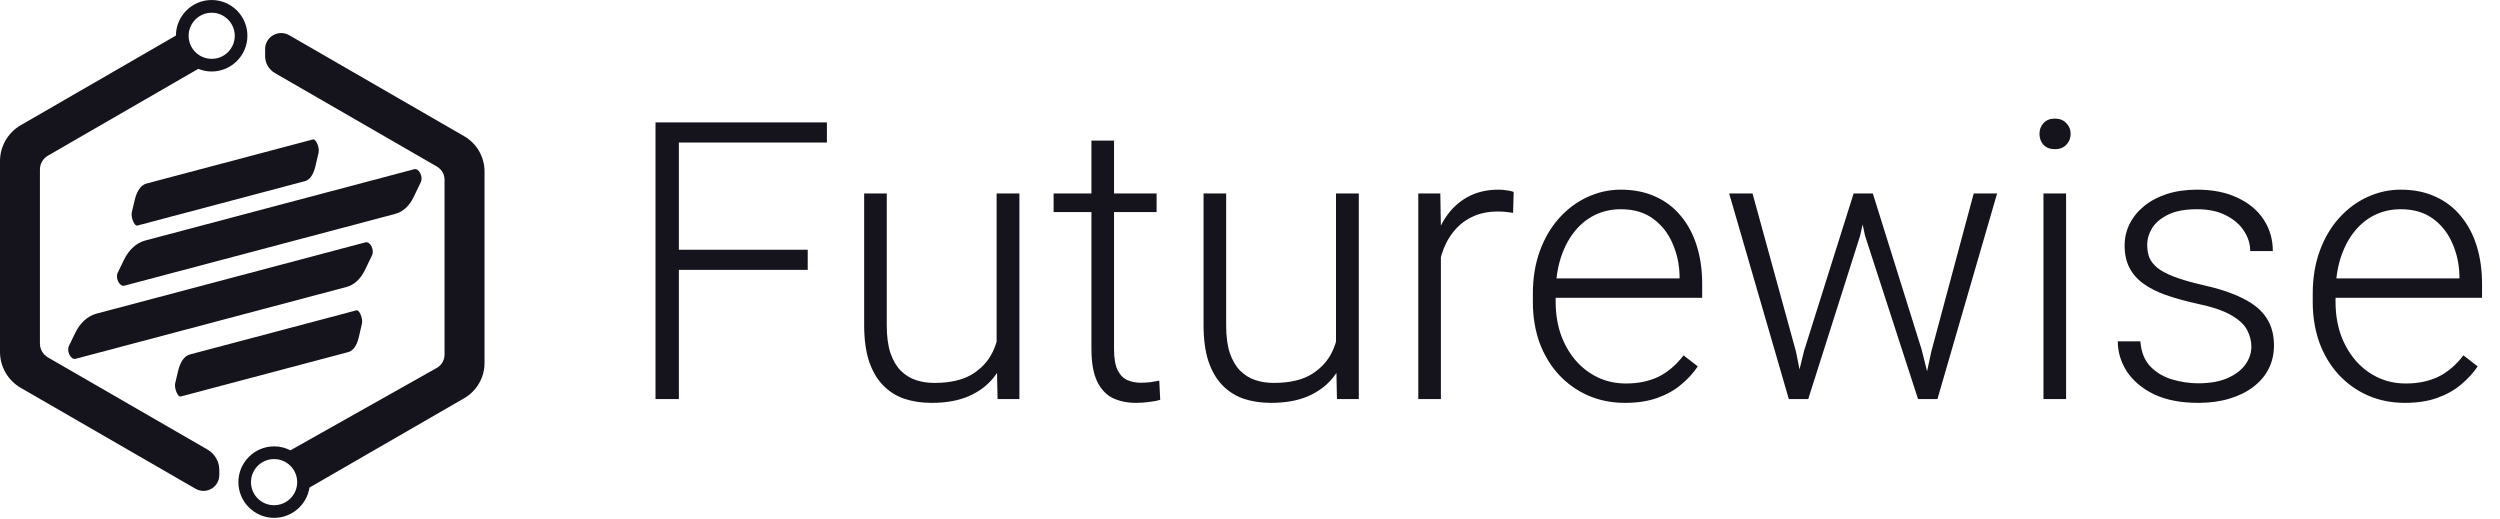 <svg width="1484" height="308" viewBox="0 0 1484 308" fill="none" xmlns="http://www.w3.org/2000/svg">
<path d="M28.432 92.413L117.678 40.869C120.159 41.881 122.836 42.436 125.643 42.436C137.329 42.436 146.861 32.904 146.861 21.218C146.861 9.532 137.329 0 125.643 0C113.957 0 104.491 9.466 104.425 21.12L12.241 74.361C4.701 78.735 0 86.863 0 95.612V208.948C0 217.664 4.701 225.825 12.274 230.199L116.079 290.132C117.515 290.948 119.147 291.405 120.779 291.405C122.412 291.405 124.044 290.981 125.48 290.132C128.418 288.434 130.181 285.366 130.181 281.971V278.935C130.181 273.974 127.504 269.371 123.228 266.89L28.432 212.148C25.527 210.45 23.699 207.316 23.699 203.954V100.606C23.699 97.244 25.527 94.077 28.432 92.413ZM112.912 16.256C114.904 11.131 119.865 7.541 125.676 7.541C126.394 7.541 127.08 7.606 127.765 7.704C128.614 7.834 129.43 8.03 130.181 8.324C135.534 10.185 139.353 15.277 139.353 21.251C139.353 27.812 134.718 33.329 128.549 34.634C127.634 34.83 126.655 34.928 125.676 34.928C118.103 34.928 111.966 28.791 111.966 21.218C111.966 19.455 112.325 17.791 112.912 16.256Z" fill="#15141D"/>
<path d="M275.54 80.857L171.669 20.892C170.2 20.043 168.568 19.619 166.903 19.619C165.239 19.619 163.607 20.076 162.138 20.892C159.167 22.622 157.372 25.69 157.372 29.15V33.361C157.372 37.474 159.591 41.294 163.15 43.35L259.349 98.876C262.156 100.476 263.886 103.479 263.886 106.71V210.516C263.886 213.747 262.156 216.75 259.349 218.35L172.388 267.314C169.482 265.813 166.185 264.964 162.725 264.964C151.039 264.964 141.507 274.496 141.507 286.182C141.507 297.868 151.039 307.4 162.725 307.4C173.334 307.4 182.148 299.599 183.715 289.414L275.572 236.369C283.015 232.06 287.618 224.095 287.618 215.51V101.716C287.585 93.131 282.982 85.133 275.54 80.857ZM172.192 296.073C170.592 297.607 168.666 298.75 166.479 299.37C165.271 299.729 163.998 299.892 162.693 299.892C162.562 299.892 162.399 299.892 162.268 299.892C154.891 299.664 148.982 293.625 148.982 286.215C148.982 278.642 155.119 272.505 162.693 272.505C163.411 272.505 164.129 272.57 164.814 272.668C171.376 273.68 176.403 279.36 176.403 286.215C176.403 290.099 174.803 293.592 172.192 296.073Z" fill="#15141D"/>
<path d="M205.619 170.364L44.852 212.996C42.045 213.747 39.368 208.491 40.935 205.292L44.624 197.686C47.562 191.615 52.034 187.567 57.322 186.163L216.914 143.858C219.721 143.107 222.398 148.363 220.831 151.562L216.522 160.506C213.976 165.696 210.157 169.189 205.619 170.364Z" fill="#15141D"/>
<path d="M206.794 208.981L107.266 235.357C105.536 235.814 103.316 230.46 104.001 227.457L105.666 220.406C106.972 214.759 109.485 211.233 112.782 210.385L211.593 184.205C213.323 183.748 215.543 189.101 214.857 192.105L212.931 200.396C211.756 205.227 209.602 208.23 206.794 208.981Z" fill="#15141D"/>
<path d="M181.038 107.526L81.509 133.902C79.779 134.359 77.559 129.005 78.245 126.002L79.91 118.951C81.215 113.304 83.729 109.778 87.026 108.93L185.837 82.75C187.567 82.293 189.786 87.646 189.101 90.65L187.175 98.941C185.967 103.772 183.845 106.775 181.038 107.526Z" fill="#15141D"/>
<path d="M234.54 126.981L73.806 169.581C70.999 170.331 68.322 165.076 69.889 161.877L73.577 154.271C76.515 148.199 80.987 144.152 86.275 142.748L245.868 100.443C248.675 99.692 251.352 104.947 249.785 108.146L245.476 117.091C242.93 122.313 239.11 125.774 234.54 126.981Z" fill="#15141D"/>
<path d="M402.984 72.651V236.888H389.109V72.651H402.984ZM479.462 148.227V160.184H398.359V148.227H479.462ZM490.855 72.651V84.607H398.359V72.651H490.855ZM591.586 208.688V114.838H605.122V236.888H592.15L591.586 208.688ZM594.067 186.128L601.061 185.902C601.061 193.572 600.158 200.641 598.354 207.108C596.549 213.576 593.729 219.216 589.894 224.028C586.058 228.841 581.095 232.564 575.004 235.196C568.913 237.828 561.581 239.144 553.008 239.144C547.067 239.144 541.615 238.316 536.652 236.662C531.764 234.932 527.553 232.225 524.018 228.54C520.484 224.856 517.739 220.08 515.784 214.215C513.904 208.349 512.964 201.243 512.964 192.896V114.838H526.387V193.121C526.387 199.664 527.102 205.116 528.53 209.477C530.034 213.839 532.065 217.336 534.622 219.968C537.254 222.6 540.262 224.48 543.646 225.608C547.03 226.736 550.677 227.3 554.587 227.3C564.514 227.3 572.334 225.382 578.05 221.547C583.84 217.712 587.938 212.673 590.345 206.432C592.826 200.115 594.067 193.347 594.067 186.128ZM686.563 114.838V125.892H625.426V114.838H686.563ZM647.873 83.479H661.296V207.221C661.296 212.861 662.048 217.11 663.552 219.968C665.056 222.825 667.011 224.743 669.418 225.72C671.824 226.698 674.419 227.187 677.201 227.187C679.231 227.187 681.187 227.074 683.067 226.848C684.947 226.548 686.639 226.247 688.143 225.946L688.707 237.339C687.052 237.865 684.909 238.279 682.277 238.58C679.645 238.956 677.013 239.144 674.381 239.144C669.192 239.144 664.605 238.204 660.619 236.324C656.634 234.368 653.513 231.06 651.257 226.397C649.001 221.66 647.873 215.23 647.873 207.108V83.479ZM793.047 208.688V114.838H806.583V236.888H793.611L793.047 208.688ZM795.528 186.128L802.522 185.902C802.522 193.572 801.62 200.641 799.815 207.108C798.01 213.576 795.19 219.216 791.355 224.028C787.52 228.841 782.556 232.564 776.465 235.196C770.374 237.828 763.042 239.144 754.469 239.144C748.528 239.144 743.076 238.316 738.113 236.662C733.225 234.932 729.014 232.225 725.48 228.54C721.945 224.856 719.2 220.08 717.245 214.215C715.365 208.349 714.425 201.243 714.425 192.896V114.838H727.848V193.121C727.848 199.664 728.563 205.116 729.992 209.477C731.496 213.839 733.526 217.336 736.083 219.968C738.715 222.6 741.723 224.48 745.107 225.608C748.491 226.736 752.138 227.3 756.048 227.3C765.975 227.3 773.796 225.382 779.511 221.547C785.301 217.712 789.4 212.673 791.806 206.432C794.288 200.115 795.528 193.347 795.528 186.128ZM855.313 135.029V236.888H841.889V114.838H854.974L855.313 135.029ZM898.515 113.935L898.177 126.343C896.673 126.118 895.206 125.93 893.777 125.779C892.349 125.629 890.807 125.554 889.153 125.554C883.287 125.554 878.136 126.644 873.699 128.825C869.337 130.931 865.653 133.901 862.645 137.736C859.637 141.496 857.343 145.933 855.764 151.047C854.185 156.085 853.282 161.5 853.057 167.29L848.093 169.208C848.093 161.236 848.921 153.829 850.575 146.986C852.229 140.143 854.749 134.164 858.133 129.051C861.592 123.862 865.916 119.839 871.105 116.981C876.369 114.048 882.535 112.582 889.604 112.582C891.333 112.582 893.025 112.732 894.68 113.033C896.409 113.259 897.688 113.559 898.515 113.935ZM964.616 239.144C956.645 239.144 949.313 237.677 942.62 234.744C936.002 231.812 930.212 227.676 925.249 222.336C920.361 216.997 916.563 210.68 913.856 203.386C911.224 196.016 909.908 187.97 909.908 179.247V174.396C909.908 164.996 911.299 156.499 914.081 148.904C916.864 141.308 920.699 134.804 925.587 129.389C930.475 123.975 936.04 119.839 942.282 116.981C948.598 114.048 955.216 112.582 962.134 112.582C969.88 112.582 976.761 113.973 982.777 116.755C988.793 119.463 993.831 123.335 997.892 128.374C1002.03 133.337 1005.15 139.24 1007.25 146.084C1009.36 152.852 1010.41 160.334 1010.41 168.531V176.765H918.029V165.26H996.99V163.68C996.839 156.837 995.448 150.445 992.816 144.504C990.259 138.488 986.424 133.6 981.31 129.84C976.197 126.08 969.805 124.2 962.134 124.2C956.419 124.2 951.155 125.403 946.342 127.81C941.605 130.216 937.506 133.676 934.047 138.188C930.663 142.624 928.031 147.926 926.151 154.092C924.346 160.184 923.444 166.952 923.444 174.396V179.247C923.444 186.015 924.421 192.332 926.377 198.197C928.407 203.988 931.265 209.101 934.949 213.538C938.709 217.975 943.146 221.434 948.26 223.916C953.374 226.397 959.014 227.638 965.18 227.638C972.399 227.638 978.791 226.322 984.356 223.69C989.921 220.983 994.922 216.734 999.358 210.944L1007.82 217.486C1005.19 221.396 1001.88 225.006 997.892 228.315C993.982 231.624 989.282 234.256 983.792 236.211C978.302 238.166 971.91 239.144 964.616 239.144ZM1070.87 208.349L1100.31 114.838H1109.79L1104.15 139.992L1073.36 236.888H1063.88L1070.87 208.349ZM1040.3 114.838L1066.14 208.913L1071.66 236.888H1061.85L1026.43 114.838H1040.3ZM1146.45 208.575L1171.6 114.838H1185.48L1150.06 236.888H1140.36L1146.45 208.575ZM1111.71 114.838L1140.7 207.56L1148.03 236.888H1138.55L1107.08 139.88L1101.78 114.838H1111.71ZM1226.43 114.838V236.888H1213V114.838H1226.43ZM1210.63 79.531C1210.63 76.975 1211.42 74.831 1213 73.102C1214.66 71.297 1216.91 70.395 1219.77 70.395C1222.63 70.395 1224.88 71.297 1226.54 73.102C1228.27 74.831 1229.13 76.975 1229.13 79.531C1229.13 82.013 1228.27 84.156 1226.54 85.961C1224.88 87.691 1222.63 88.555 1219.77 88.555C1216.91 88.555 1214.66 87.691 1213 85.961C1211.42 84.156 1210.63 82.013 1210.63 79.531ZM1336.41 205.755C1336.41 202.446 1335.58 199.175 1333.92 195.941C1332.27 192.708 1329.07 189.737 1324.34 187.03C1319.67 184.323 1312.79 182.029 1303.69 180.149C1296.93 178.645 1290.87 176.953 1285.53 175.073C1280.27 173.193 1275.83 170.937 1272.22 168.305C1268.61 165.673 1265.87 162.515 1263.99 158.83C1262.11 155.145 1261.17 150.784 1261.17 145.745C1261.17 141.233 1262.15 136.984 1264.1 132.999C1266.13 128.938 1268.99 125.403 1272.67 122.395C1276.43 119.312 1280.95 116.906 1286.21 115.176C1291.55 113.447 1297.53 112.582 1304.14 112.582C1313.54 112.582 1321.59 114.199 1328.28 117.432C1335.05 120.591 1340.2 124.915 1343.74 130.404C1347.35 135.894 1349.15 142.098 1349.15 149.016H1335.73C1335.73 144.805 1334.49 140.82 1332.01 137.06C1329.6 133.3 1326.03 130.216 1321.29 127.81C1316.63 125.403 1310.91 124.2 1304.14 124.2C1297.15 124.2 1291.47 125.253 1287.11 127.359C1282.75 129.464 1279.55 132.134 1277.52 135.368C1275.57 138.601 1274.59 141.948 1274.59 145.407C1274.59 148.114 1275 150.596 1275.83 152.852C1276.73 155.032 1278.31 157.063 1280.57 158.943C1282.9 160.823 1286.21 162.59 1290.5 164.244C1294.78 165.899 1300.35 167.516 1307.19 169.095C1317.04 171.276 1325.09 173.945 1331.33 177.104C1337.65 180.187 1342.31 184.022 1345.32 188.609C1348.32 193.121 1349.83 198.611 1349.83 205.078C1349.83 210.116 1348.78 214.741 1346.67 218.952C1344.56 223.088 1341.52 226.66 1337.53 229.668C1333.62 232.676 1328.89 235.008 1323.32 236.662C1317.83 238.316 1311.66 239.144 1304.82 239.144C1294.52 239.144 1285.8 237.452 1278.65 234.068C1271.58 230.608 1266.21 226.096 1262.52 220.532C1258.91 214.892 1257.11 208.913 1257.11 202.596H1270.53C1270.98 208.913 1272.97 213.914 1276.51 217.599C1280.04 221.208 1284.37 223.765 1289.48 225.269C1294.67 226.773 1299.78 227.525 1304.82 227.525C1311.74 227.525 1317.53 226.51 1322.19 224.48C1326.85 222.449 1330.39 219.78 1332.8 216.471C1335.2 213.162 1336.41 209.59 1336.41 205.755ZM1427.55 239.144C1419.58 239.144 1412.24 237.677 1405.55 234.744C1398.93 231.812 1393.14 227.676 1388.18 222.336C1383.29 216.997 1379.5 210.68 1376.79 203.386C1374.16 196.016 1372.84 187.97 1372.84 179.247V174.396C1372.84 164.996 1374.23 156.499 1377.01 148.904C1379.8 141.308 1383.63 134.804 1388.52 129.389C1393.41 123.975 1398.97 119.839 1405.21 116.981C1411.53 114.048 1418.15 112.582 1425.07 112.582C1432.81 112.582 1439.69 113.973 1445.71 116.755C1451.72 119.463 1456.76 123.335 1460.82 128.374C1464.96 133.337 1468.08 139.24 1470.19 146.084C1472.29 152.852 1473.34 160.334 1473.34 168.531V176.765H1380.96V165.26H1459.92V163.68C1459.77 156.837 1458.38 150.445 1455.75 144.504C1453.19 138.488 1449.36 133.6 1444.24 129.84C1439.13 126.08 1432.74 124.2 1425.07 124.2C1419.35 124.2 1414.09 125.403 1409.27 127.81C1404.54 130.216 1400.44 133.676 1396.98 138.188C1393.6 142.624 1390.96 147.926 1389.08 154.092C1387.28 160.184 1386.38 166.952 1386.38 174.396V179.247C1386.38 186.015 1387.35 192.332 1389.31 198.197C1391.34 203.988 1394.2 209.101 1397.88 213.538C1401.64 217.975 1406.08 221.434 1411.19 223.916C1416.31 226.397 1421.95 227.638 1428.11 227.638C1435.33 227.638 1441.72 226.322 1447.29 223.69C1452.85 220.983 1457.85 216.734 1462.29 210.944L1470.75 217.486C1468.12 221.396 1464.81 225.006 1460.82 228.315C1456.91 231.624 1452.21 234.256 1446.72 236.211C1441.23 238.166 1434.84 239.144 1427.55 239.144Z" fill="#15141D"/>
</svg>

